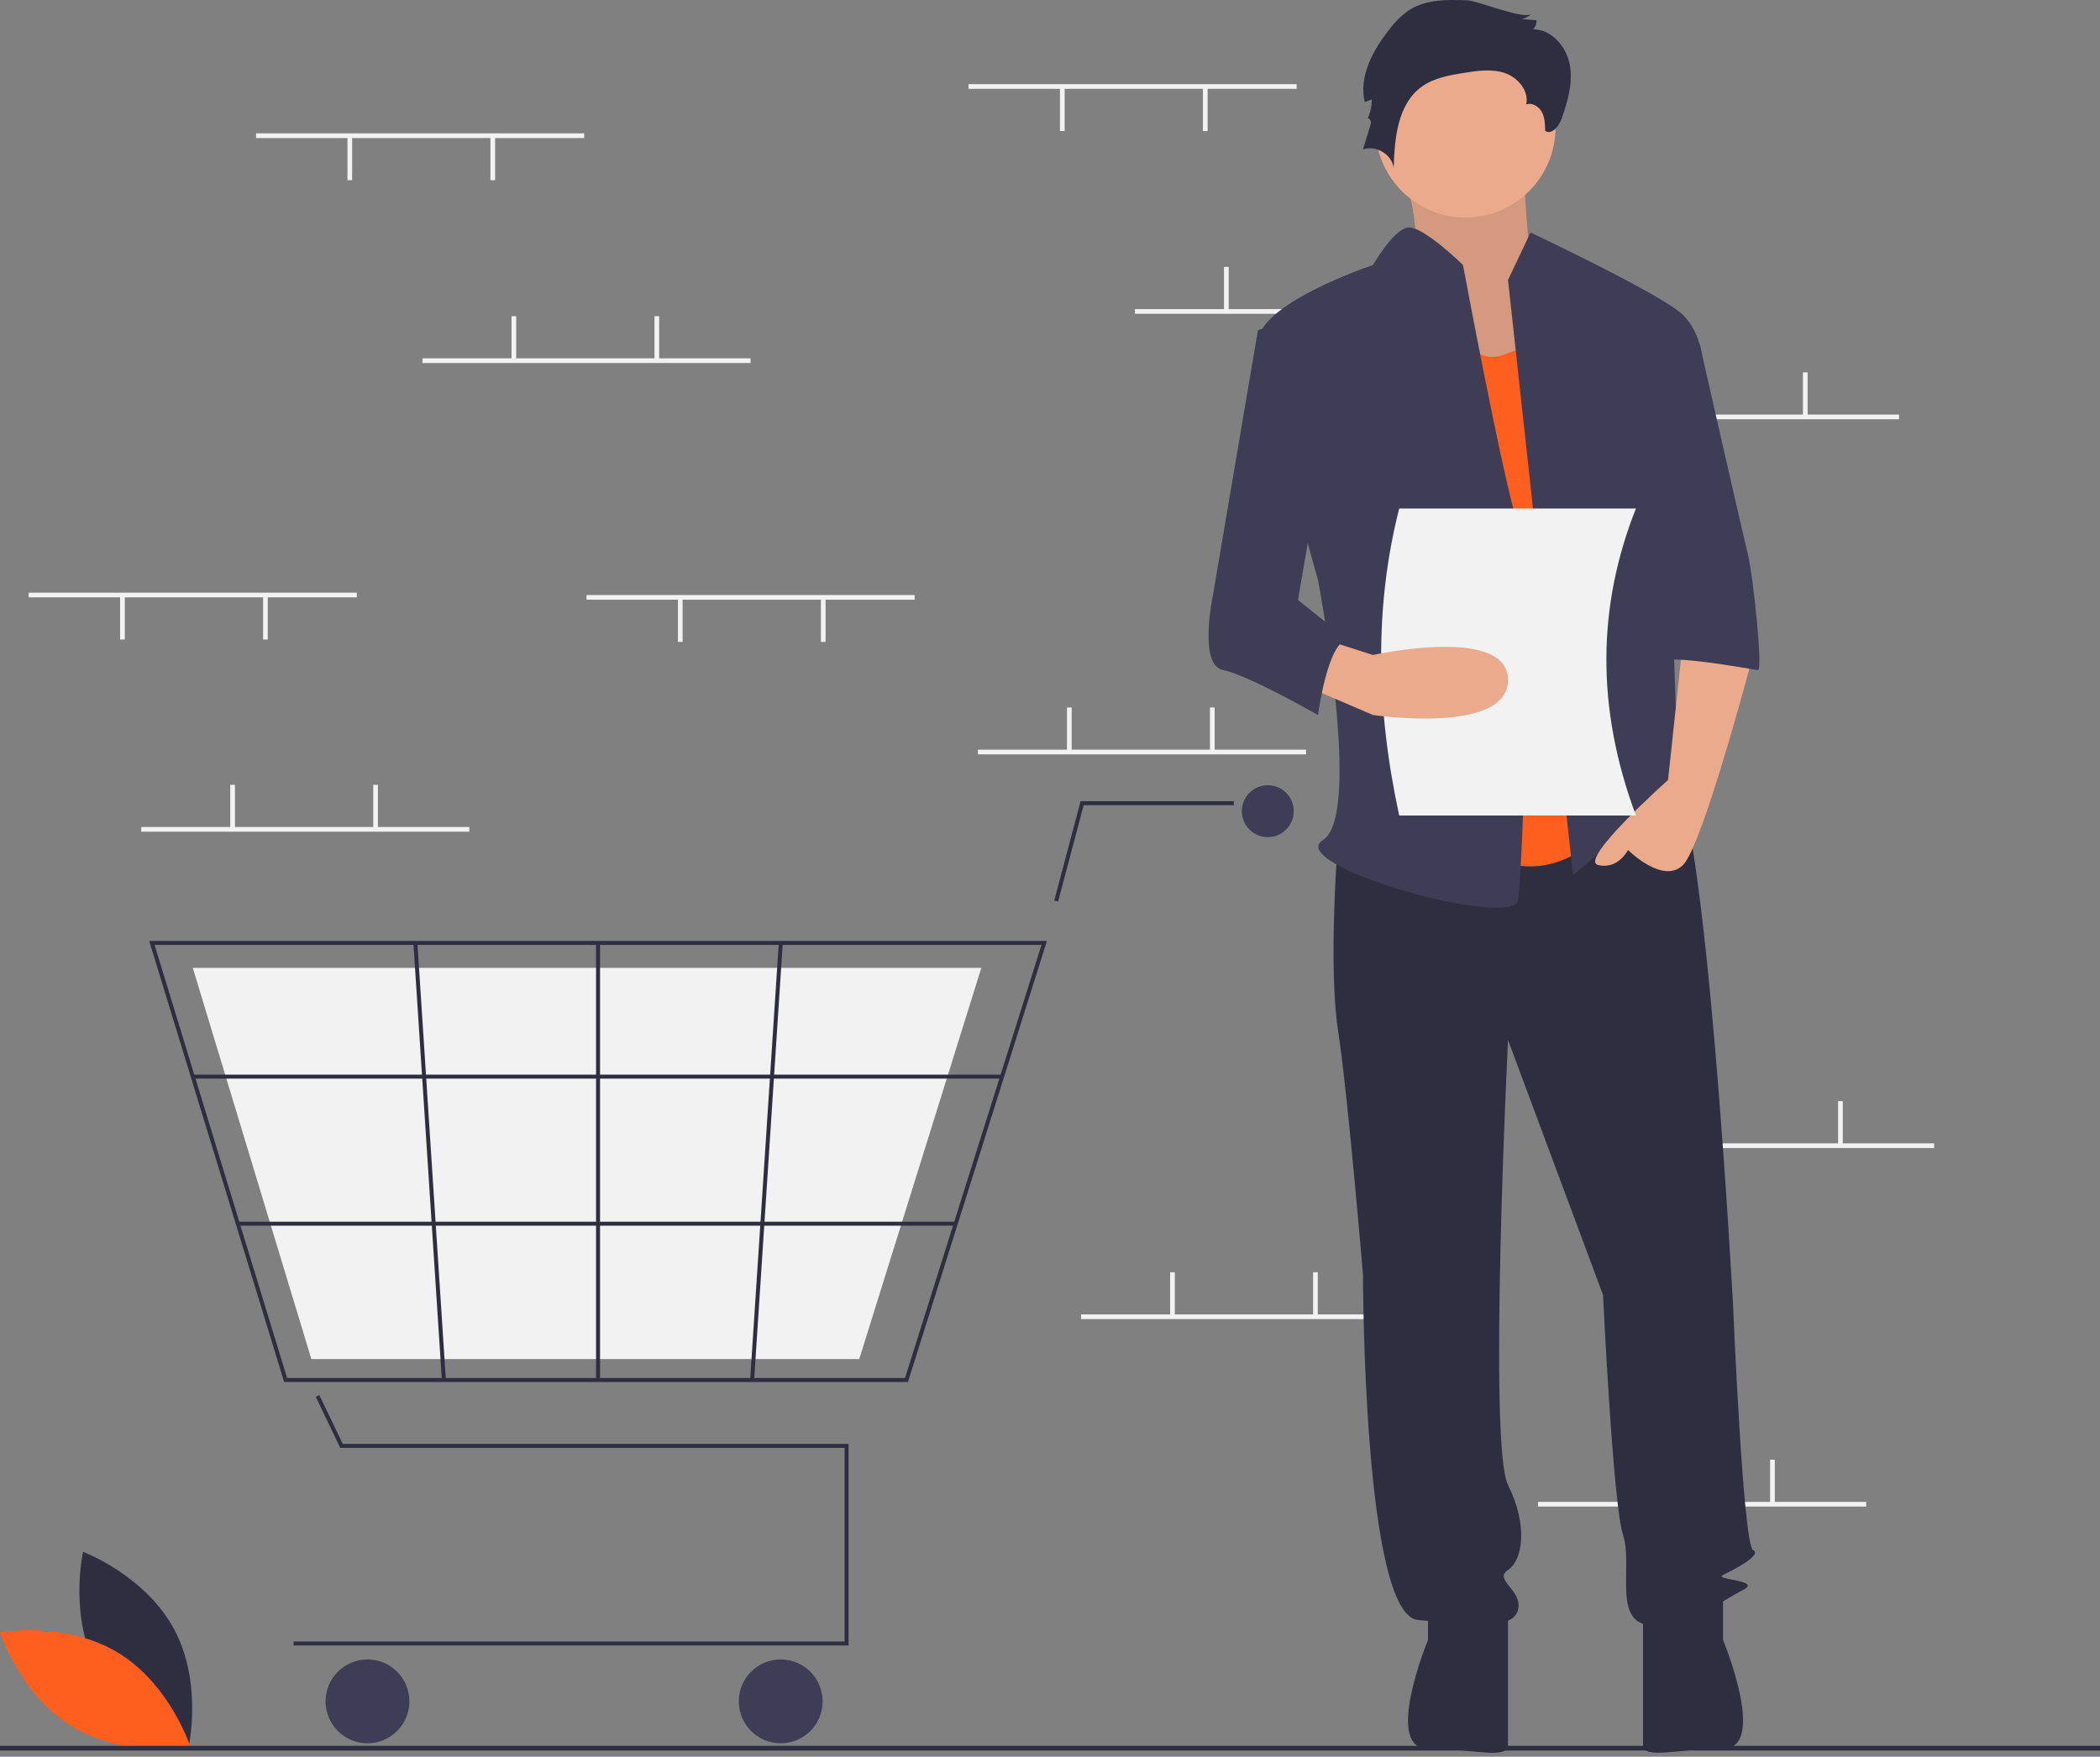 <svg width="300" height="251" viewBox="0 0 300 251" fill="none" xmlns="http://www.w3.org/2000/svg">
<rect x="0" y="0" width="300" height="251" fill="#808080" stroke="none"/>
<g clip-path="url(#clip0_63487_457)">
<path d="M13.94 238.64C18.102 246.357 26.933 249.67 26.933 249.67C26.933 249.67 29.018 240.471 24.857 232.753C20.696 225.036 11.864 221.723 11.864 221.723C11.864 221.723 9.779 230.923 13.94 238.64Z" fill="#2F2E41"/>
<path d="M16.8 236.101C24.313 240.621 27.206 249.599 27.206 249.599C27.206 249.599 17.919 251.249 10.406 246.729C2.893 242.209 0 233.231 0 233.231C0 233.231 9.287 231.581 16.8 236.101Z" fill="#fe5f1e"/>
<path d="M185.239 12.023H138.364V12.692H185.239V12.023Z" fill="#F2F2F2"/>
<path d="M172.516 12.525H171.847V18.719H172.516V12.525Z" fill="#F2F2F2"/>
<path d="M152.092 12.525H151.422V18.719H152.092V12.525Z" fill="#F2F2F2"/>
<path d="M209.012 44.166H162.137V44.835H209.012V44.166Z" fill="#F2F2F2"/>
<path d="M175.529 38.139H174.86V44.333H175.529V38.139Z" fill="#F2F2F2"/>
<path d="M195.954 38.139H195.284V44.333H195.954V38.139Z" fill="#F2F2F2"/>
<path d="M271.289 59.233H224.414V59.902H271.289V59.233Z" fill="#F2F2F2"/>
<path d="M237.807 53.206H237.137V59.4H237.807V53.206Z" fill="#F2F2F2"/>
<path d="M258.23 53.206H257.561V59.4H258.23V53.206Z" fill="#F2F2F2"/>
<path d="M266.601 214.59H219.726V215.259H266.601V214.59Z" fill="#F2F2F2"/>
<path d="M233.119 208.563H232.449V214.757H233.119V208.563Z" fill="#F2F2F2"/>
<path d="M253.543 208.563H252.873V214.757H253.543V208.563Z" fill="#F2F2F2"/>
<path d="M186.579 107.112H139.704V107.782H186.579V107.112Z" fill="#F2F2F2"/>
<path d="M153.096 101.085H152.427V107.279H153.096V101.085Z" fill="#F2F2F2"/>
<path d="M173.521 101.085H172.851V107.279H173.521V101.085Z" fill="#F2F2F2"/>
<path d="M201.311 187.804H154.436V188.474H201.311V187.804Z" fill="#F2F2F2"/>
<path d="M167.829 181.777H167.159V187.971H167.829V181.777Z" fill="#F2F2F2"/>
<path d="M188.253 181.777H187.583V187.971H188.253V181.777Z" fill="#F2F2F2"/>
<path d="M276.311 163.362H229.436V164.032H276.311V163.362Z" fill="#F2F2F2"/>
<path d="M242.829 157.335H242.159V163.529H242.829V157.335Z" fill="#F2F2F2"/>
<path d="M263.253 157.335H262.583V163.529H263.253V157.335Z" fill="#F2F2F2"/>
<path d="M121.225 235.106H41.944V234.536H120.655V206.873H48.609L45.109 199.582L45.624 199.335L48.968 206.303H121.225V235.106Z" fill="#2F2E41"/>
<path d="M52.496 249.08C55.804 249.08 58.485 246.399 58.485 243.091C58.485 239.784 55.804 237.103 52.496 237.103C49.189 237.103 46.508 239.784 46.508 243.091C46.508 246.399 49.189 249.08 52.496 249.08Z" fill="#3F3D56"/>
<path d="M111.529 249.08C114.837 249.08 117.518 246.399 117.518 243.091C117.518 239.784 114.837 237.103 111.529 237.103C108.222 237.103 105.541 239.784 105.541 243.091C105.541 246.399 108.222 249.08 111.529 249.08Z" fill="#3F3D56"/>
<path d="M181.114 119.607C183.161 119.607 184.821 117.947 184.821 115.899C184.821 113.852 183.161 112.192 181.114 112.192C179.066 112.192 177.406 113.852 177.406 115.899C177.406 117.947 179.066 119.607 181.114 119.607Z" fill="#3F3D56"/>
<path d="M129.705 197.462H40.593L21.311 134.436H149.562L149.445 134.807L129.705 197.462ZM41.014 196.892H129.287L148.785 135.007H22.082L41.014 196.892Z" fill="#2F2E41"/>
<path d="M122.749 194.182H44.478L27.542 138.286H140.19L140.087 138.615L122.749 194.182Z" fill="#F2F2F2"/>
<path d="M151.16 128.806L150.609 128.659L154.372 114.473H176.266V115.044H154.811L151.16 128.806Z" fill="#2F2E41"/>
<path d="M143.153 153.544H27.542V154.114H143.153V153.544Z" fill="#2F2E41"/>
<path d="M136.533 174.557H33.971V175.127H136.533V174.557Z" fill="#2F2E41"/>
<path d="M85.72 134.722H85.15V197.177H85.72V134.722Z" fill="#2F2E41"/>
<path d="M111.256 134.704L107.162 197.157L107.731 197.195L111.826 134.741L111.256 134.704Z" fill="#2F2E41"/>
<path d="M59.625 134.703L59.056 134.74L63.126 197.195L63.696 197.158L59.625 134.703Z" fill="#2F2E41"/>
<path d="M300 249.442H0V250.112H300V249.442Z" fill="#2F2E41"/>
<path d="M199.356 20.717C199.356 20.717 204.251 34.648 201.239 36.791C198.227 38.934 211.404 56.437 211.404 56.437L227.218 52.151L218.558 37.506C218.558 37.506 217.428 22.861 217.428 20.717C217.428 18.574 199.356 20.717 199.356 20.717Z" fill="#EBAA8C"/>
<path opacity="0.1" d="M199.356 20.717C199.356 20.717 204.251 34.648 201.239 36.791C198.227 38.934 211.404 56.437 211.404 56.437L227.218 52.151L218.558 37.506C218.558 37.506 217.428 22.861 217.428 20.717C217.428 18.574 199.356 20.717 199.356 20.717Z" fill="black"/>
<path d="M191.141 120.018C191.141 120.018 189.712 137.878 191.141 147.165C192.569 156.452 194.713 182.17 194.713 182.17C194.713 182.17 194.713 230.749 202.571 231.463C210.429 232.178 216.144 232.892 216.859 230.035C217.573 227.177 213.287 225.748 215.43 224.32C217.573 222.891 218.288 217.89 215.43 212.175C212.572 206.46 215.43 148.594 215.43 148.594L229.003 185.028C229.003 185.028 230.432 215.032 231.861 219.319C233.29 223.605 230.432 231.463 235.433 232.178C240.434 232.892 246.149 228.606 249.006 227.177C251.864 225.748 244.72 225.748 246.149 225.034C247.578 224.319 251.864 222.176 250.435 221.462C249.006 220.748 247.578 186.457 247.578 186.457C247.578 186.457 243.649 113.231 238.648 110.374C233.647 107.516 230.432 112.438 230.432 112.438L191.141 120.018Z" fill="#2F2E41"/>
<path d="M203.999 228.606V234.321C203.999 234.321 197.57 249.857 203.999 249.857C210.429 249.857 215.43 251.466 215.43 249.323V230.035L203.999 228.606Z" fill="#2F2E41"/>
<path d="M246.149 228.596V234.311C246.149 234.311 252.579 249.846 246.149 249.846C239.72 249.846 234.719 251.456 234.719 249.313V230.025L246.149 228.596Z" fill="#2F2E41"/>
<path d="M209.358 31.076C216.46 31.076 222.217 25.319 222.217 18.217C222.217 11.115 216.46 5.358 209.358 5.358C202.256 5.358 196.499 11.115 196.499 18.217C196.499 25.319 202.256 31.076 209.358 31.076Z" fill="#EBAA8C"/>
<path d="M205.429 42.149C205.429 42.149 209.001 52.865 214.716 50.722L220.431 48.579L230.433 117.16C230.433 117.16 222.574 128.591 211.144 121.447C199.714 114.303 205.429 42.149 205.429 42.149Z" fill="#fe5f1e"/>
<path d="M215.43 40.006L218.645 33.219C218.645 33.219 237.577 42.149 240.434 45.007C243.292 47.864 243.292 52.151 243.292 52.151L238.291 70.01C238.291 70.01 239.72 109.302 239.72 110.731C239.72 112.16 244.721 120.018 241.149 117.161C237.577 114.303 236.862 111.445 234.005 115.732C231.147 120.018 224.718 125.019 224.718 125.019L215.43 40.006Z" fill="#3F3D56"/>
<path d="M240.434 91.442L238.291 111.445C238.291 111.445 225.432 122.876 228.289 123.59C231.147 124.304 232.575 121.447 232.575 121.447C232.575 121.447 237.576 126.448 240.434 123.59C243.291 120.733 250.435 93.585 250.435 93.585L240.434 91.442Z" fill="#EBAA8C"/>
<path d="M209.632 0.043C206.781 -0.058 203.731 -0.109 201.327 1.427C200.221 2.198 199.251 3.148 198.457 4.237C196.116 7.196 194.093 10.92 194.963 14.591L195.973 14.198C195.973 15.178 195.755 16.145 195.335 17.031C195.477 16.618 195.953 17.286 195.826 17.704L194.713 21.354C196.542 20.684 198.817 22.041 199.096 23.969C199.223 19.73 199.663 14.869 203.101 12.386C204.836 11.135 207.03 10.752 209.142 10.413C211.09 10.1 213.132 9.802 214.998 10.443C216.864 11.084 218.453 12.993 218.03 14.92C218.891 14.623 219.853 15.223 220.278 16.027C220.703 16.832 220.726 17.781 220.738 18.691C221.656 19.339 222.699 18.052 223.073 16.993C223.95 14.507 224.73 11.861 224.258 9.268C223.785 6.674 221.672 4.196 219.036 4.187C219.356 3.836 219.526 3.374 219.512 2.899L217.339 2.715C217.89 2.637 218.398 2.369 218.774 1.958C217.901 2.918 211.043 0.094 209.632 0.043Z" fill="#2F2E41"/>
<path d="M209.001 37.863C209.001 37.863 203.185 32.164 201.092 32.513C198.999 32.862 196.141 37.863 196.141 37.863C196.141 37.863 178.996 43.578 179.71 49.293C180.425 55.008 188.283 82.87 188.283 82.87C188.283 82.87 194.713 116.446 188.998 120.018C183.282 123.59 216.144 132.877 216.859 128.591C217.573 124.304 219.002 81.441 216.859 75.011C214.716 68.582 209.001 37.863 209.001 37.863Z" fill="#3F3D56"/>
<path d="M234.004 49.293H242.838C242.838 49.293 249.006 76.44 249.721 79.298C250.435 82.155 251.864 95.729 251.15 95.729C250.435 95.729 236.147 92.871 236.147 95.014L234.004 49.293Z" fill="#3F3D56"/>
<path d="M233.705 116.518H199.888C196.588 101.337 196.313 86.67 199.888 72.656H233.705C228.248 86.418 227.907 100.984 233.705 116.518Z" fill="#F2F2F2"/>
<path d="M186.14 97.872L196.141 102.158C196.141 102.158 215.43 105.016 215.43 97.158C215.43 89.299 196.141 93.586 196.141 93.586L189.711 91.53L186.14 97.872Z" fill="#EBAA8C"/>
<path d="M188.283 45.007L179.71 47.15L173.281 85.013C173.281 85.013 171.138 95.014 174.71 95.729C178.282 96.443 188.283 102.158 188.283 102.158C188.283 102.158 189.712 91.442 192.57 91.442L185.426 85.727L189.712 60.723L188.283 45.007Z" fill="#3F3D56"/>
<path d="M67.047 118.161H20.172V118.831H67.047V118.161Z" fill="#F2F2F2"/>
<path d="M33.565 112.134H32.896V118.329H33.565V112.134Z" fill="#F2F2F2"/>
<path d="M53.99 112.134H53.32V118.329H53.99V112.134Z" fill="#F2F2F2"/>
<path d="M83.454 19.054H36.579V19.724H83.454V19.054Z" fill="#F2F2F2"/>
<path d="M70.73 19.556H70.061V25.75H70.73V19.556Z" fill="#F2F2F2"/>
<path d="M50.306 19.556H49.637V25.75H50.306V19.556Z" fill="#F2F2F2"/>
<path d="M130.663 85.014H83.788V85.683H130.663V85.014Z" fill="#F2F2F2"/>
<path d="M117.941 85.516H117.271V91.71H117.941V85.516Z" fill="#F2F2F2"/>
<path d="M97.516 85.516H96.847V91.71H97.516V85.516Z" fill="#F2F2F2"/>
<path d="M50.976 84.679H4.101V85.349H50.976V84.679Z" fill="#F2F2F2"/>
<path d="M38.253 85.181H37.583V91.375H38.253V85.181Z" fill="#F2F2F2"/>
<path d="M17.829 85.181H17.159V91.375H17.829V85.181Z" fill="#F2F2F2"/>
<path d="M107.226 51.197H60.351V51.867H107.226V51.197Z" fill="#F2F2F2"/>
<path d="M73.744 45.17H73.075V51.364H73.744V45.17Z" fill="#F2F2F2"/>
<path d="M94.168 45.17H93.498V51.364H94.168V45.17Z" fill="#F2F2F2"/>
</g>
<defs>
<clipPath id="clip0_63487_457">
<rect width="300" height="250.437" fill="white"/>
</clipPath>
</defs>
</svg>
